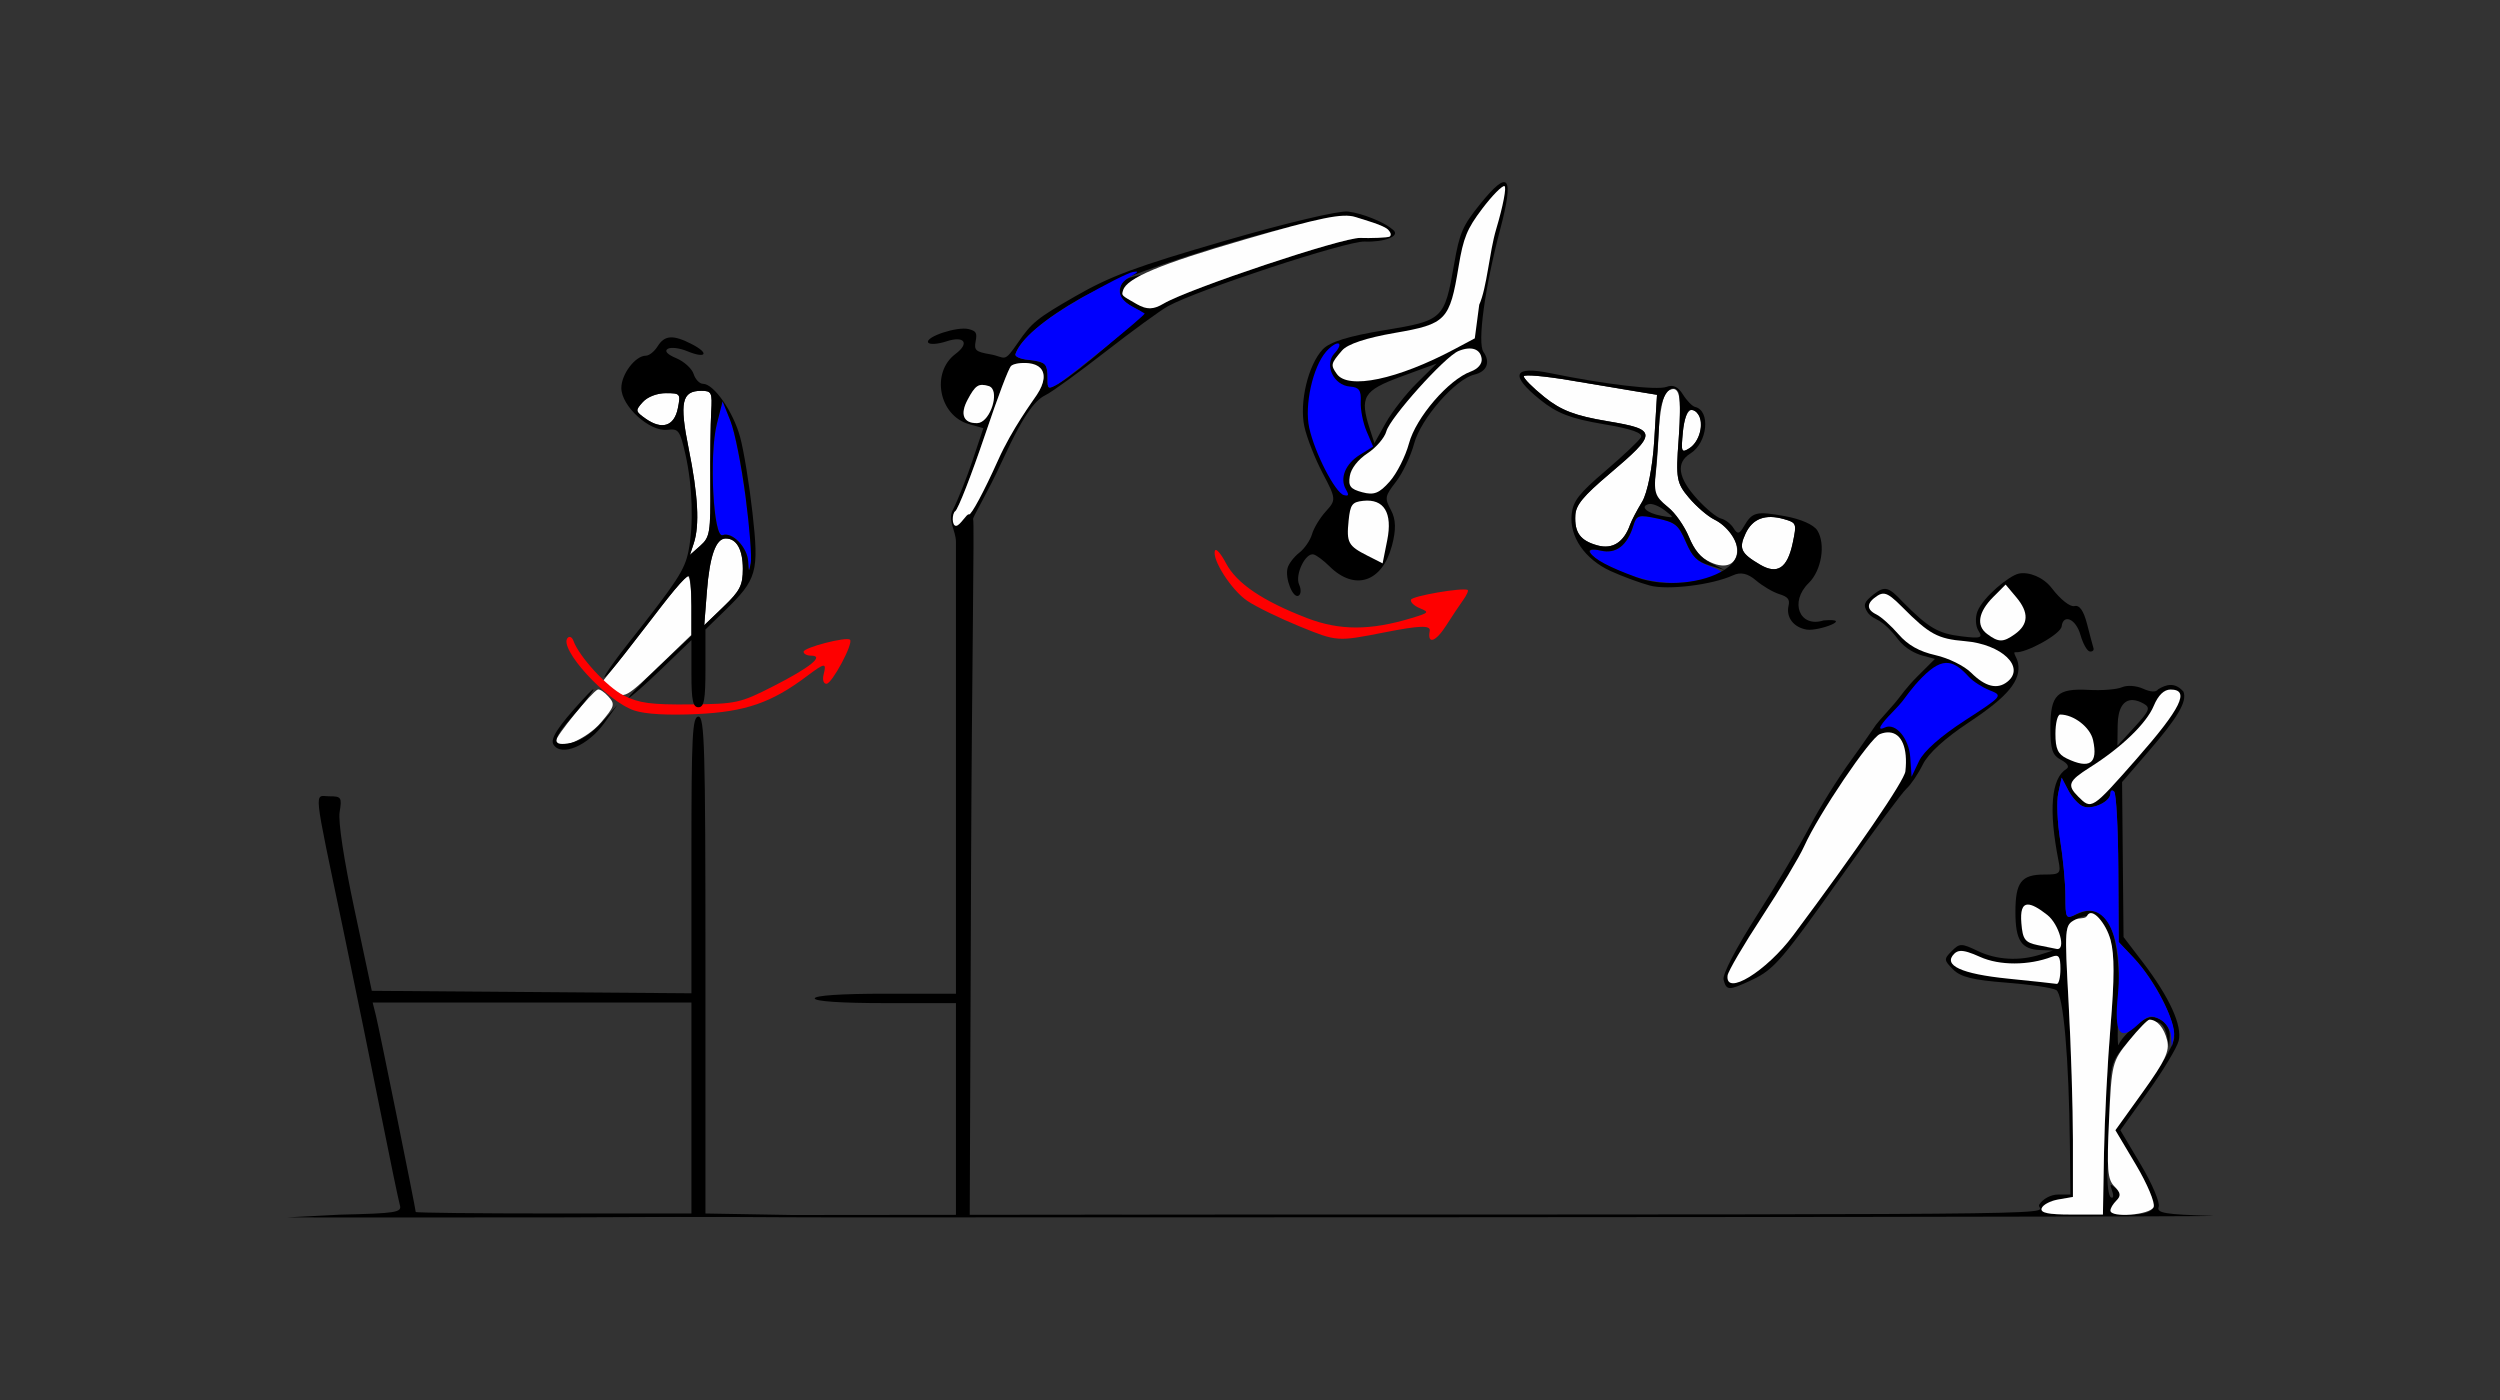 <?xml version="1.0" encoding="UTF-8" standalone="no"?>
<!-- Created with Inkscape (http://www.inkscape.org/) -->

<svg
   xmlns:dc="http://purl.org/dc/elements/1.1/"
   xmlns:cc="http://creativecommons.org/ns#"
   xmlns:rdf="http://www.w3.org/1999/02/22-rdf-syntax-ns#"
   xmlns:svg="http://www.w3.org/2000/svg"
   xmlns="http://www.w3.org/2000/svg"
   xmlns:sodipodi="http://sodipodi.sourceforge.net/DTD/sodipodi-0.dtd"
   xmlns:inkscape="http://www.inkscape.org/namespaces/inkscape"
   version="1.1"
   width="500"
   height="280"
   id="svg2"
   inkscape:version="0.91 r13725"
   sodipodi:docname="ub820900.svg">
  <rect width="100%" height="100%" fill="#333333" stroke="none"/>
  <sodipodi:namedview
     pagecolor="#c4c4c4"
     bordercolor="#666666"
     borderopacity="1"
     objecttolerance="10"
     gridtolerance="10"
     guidetolerance="10"
     inkscape:pageopacity="0"
     inkscape:pageshadow="2"
     inkscape:window-width="1617"
     inkscape:window-height="940"
     id="namedview11"
     showgrid="false"
     inkscape:zoom="1.9365079"
     inkscape:cx="258.12438"
     inkscape:cy="149.01102"
     inkscape:window-x="0"
     inkscape:window-y="0"
     inkscape:window-maximized="0"
     inkscape:current-layer="svg2" />
  <defs
     id="defs6" />
  <g
     id="g4496"
     transform="translate(2,2.895)">
    <g
       transform="translate(-4,0)"
       id="g4478">
      <path
         sodipodi:nodetypes="ccssssssssssccscsssscsscccsssccssscccsccccssccccccsssscssscsssssscssssccsscsscsccccsssccsccssscc"
         style="fill:#000000"
         d="m 436.123,134.098 c -0.856,0.005 -1.701,0.38 -2.514,0.879 -0.374,0.606 -1.486,0.555 -2.996,-0.133 -1.352,-0.616 -3.191,-0.743 -4.213,-0.293 -0.998,0.44 -3.967,0.681 -6.598,0.537 -6.397,-0.351 -7.717,0.934 -7.717,7.514 0,4.432 0.364,5.537 2.135,6.484 1.301,0.696 1.716,1.401 1.062,1.805 -3.043,1.881 -3.585,8.191 -1.58,18.373 0.505,2.564 0.313,2.75 -2.838,2.75 -4.608,0 -5.779,1.521 -5.779,7.5 0,5.667 1.162,7.452 4.949,7.6 l 2.551,0.1 -2.5,0.801 c -4.187,1.341 -8.75,1.086 -12.486,-0.695 -3.341,-1.593 -3.655,-1.593 -5.252,0.004 -1.598,1.598 -1.581,1.815 0.273,3.67 1.522,1.522 3.945,2.124 10.637,2.639 4.767,0.366 9.266,1.035 9.998,1.486 1.428,0.881 2.534,13.507 2.725,31.146 l 0.105,9.75 -2.492,0 c -1.409,0 -3.034,0.869 -3.74,2 -1.242,1.988 19.669,2 -161.008,2 l -110.598,0.113 -0.008,0.305 c 0,0 19.518,0.152 30.346,0.152 169.95,7e-4 281.956,-0.141 275.793,-0.316 -9.382,-0.267 -11.112,-0.558 -10.639,-1.793 0.311,-0.811 -1.286,-4.591 -3.549,-8.4 l -4.115,-6.926 5.516,-7.688 c 3.034,-4.228 5.799,-8.815 6.145,-10.191 0.762,-3.037 -1.851,-8.751 -7.205,-15.756 l -3.822,-5 -0.146,-15.5 -0.145,-15.5 5.18,-6 c 6.023,-6.977 7.855,-10.098 7.096,-12.078 -0.849,-0.979 -1.715,-1.343 -2.57,-1.338 z m -7.553,3.023 c 0.628,0.026 1.342,0.256 2.131,0.697 1.45,0.811 1.228,1.395 -1.781,4.68 l -3.439,3.754 0.053,-4.129 c 0.043,-3.332 1.153,-5.081 3.037,-5.002 z m -14.24,15.51 1.348,2.572 c 0.742,1.415 2.07,2.849 2.951,3.188 1.892,0.726 5.457,-0.958 5.457,-2.578 0,-0.622 0.338,-0.795 0.75,-0.383 0.412,0.412 0.785,7.351 0.828,15.418 l 0.078,14.666 3.02,3.191 c 4.63,4.893 8.762,13.427 7.992,16.496 -0.355,1.414 -3.128,6.031 -6.162,10.26 l -5.516,7.688 4.115,6.926 c 2.27,3.82 3.854,7.6 3.535,8.432 -0.383,0.998 -1.94,1.508 -4.609,1.508 -4.164,0 -4.903,-0.73 -2.832,-2.801 0.933,-0.933 0.901,-1.477 -0.146,-2.449 -1.101,-1.022 -1.231,-0.92 -0.711,0.553 0.35,0.991 0.239,1.555 -0.246,1.256 -0.485,-0.3 -0.788,-2.684 -0.676,-5.301 0.113,-2.617 0.29,-8.583 0.395,-13.258 0.186,-8.272 0.291,-8.616 3.938,-12.824 4.018,-4.637 6.75,-4.942 7.553,-0.842 l 0.424,2.166 0.135,-2.215 c 0.08,-1.301 -0.7,-2.662 -1.893,-3.301 -1.644,-0.88 -2.581,-0.648 -4.926,1.215 -1.593,1.266 -3.111,2.976 -3.375,3.801 -0.264,0.825 -0.293,-2.708 -0.064,-7.852 0.655,-14.719 -2.187,-21.028 -8.232,-18.273 -2.315,1.055 -2.374,0.966 -2.381,-3.646 -0.004,-2.601 -0.476,-7.608 -1.047,-11.129 -0.571,-3.521 -0.737,-7.771 -0.369,-9.443 l 0.668,-3.039 z m 5.064,27.662 c 2.192,-0.15 3.825,1.503 4.729,4.857 0.777,2.886 0.772,7.724 -0.018,17.189 -0.604,7.245 -1.193,18.685 -1.309,25.422 l -0.211,12.248 -6.334,0.002 c -4.622,10e-4 -6.22,-0.336 -5.916,-1.248 0.229,-0.688 1.712,-1.593 3.332,-1.762 l 2.918,-0.512 0,-11.488 c 0,-6.319 -0.383,-18.535 -0.852,-27.148 -0.837,-15.401 -0.814,-15.681 1.289,-16.807 0.848,-0.454 1.64,-0.704 2.371,-0.754 z"
         id="path4315"
         inkscape:connector-curvature="0" />
      <path
         inkscape:connector-curvature="0"
         style="fill:#fefefe"
         d="m 436.099,135.014 c -1.298,0 -2.46,1.132 -3.352,3.266 -1.468,3.514 -6.433,8.303 -12.734,12.281 -4.339,2.739 -4.671,3.566 -2.355,5.881 2.648,2.648 2.717,2.603 11.545,-7.428 9.018,-10.247 10.868,-14 6.896,-14 z"
         id="path4342" />
      <path
         inkscape:connector-curvature="0"
         style="fill:#fefefe"
         d="m 414.039,140.014 c -0.524,0 -0.953,1.732 -0.953,3.848 0,3.001 0.495,4.085 2.25,4.932 4.6,2.219 6.307,1.033 5.275,-3.666 -0.562,-2.56 -3.845,-5.113 -6.572,-5.113 z"
         id="path4340" />
      <path
         inkscape:connector-curvature="0"
         style="fill:#fefefe"
         d="m 407.541,178.019 c -1.093,0.036 -1.47,1.269 -1.266,3.74 0.27,3.254 0.704,3.828 3.311,4.381 1.65,0.35 3.337,0.689 3.75,0.754 1.949,0.307 0.498,-4.934 -1.885,-6.809 -1.778,-1.399 -3.06,-2.094 -3.91,-2.066 z"
         id="path4338" />
      <path
         inkscape:connector-curvature="0"
         style="fill:#fefefe"
         d="m 419.394,180.293 c -0.328,0.655 -1.523,0.3 -2.371,0.754 -2.103,1.126 -2.126,1.406 -1.289,16.807 0.468,8.613 0.852,20.83 0.852,27.148 l 0,11.488 -2.918,0.512 c -1.605,0.281 -3.103,1.074 -3.332,1.762 -0.303,0.912 1.294,1.25 5.916,1.248 l 6.334,-0.002 0.211,-12.248 c 0.116,-6.737 0.705,-18.177 1.309,-25.422 0.789,-9.466 0.795,-14.303 0.018,-17.189 -0.903,-3.355 -3.746,-6.822 -4.729,-4.857 z"
         id="path4336" />
      <path
         inkscape:connector-curvature="0"
         style="fill:#fefefe"
         d="m 394.07,187.295 c -0.507,0.033 -0.888,0.222 -1.225,0.559 -2.306,2.306 1.411,4.029 10.74,4.977 4.95,0.503 9.338,0.975 9.75,1.049 0.412,0.074 0.75,-1.264 0.75,-2.973 0,-2.517 -0.324,-2.983 -1.705,-2.453 -4.619,1.773 -10.467,1.786 -14.355,0.033 -1.917,-0.864 -3.11,-1.246 -3.955,-1.191 z"
         id="path4334" />
      <path
         inkscape:connector-curvature="0"
         style="fill:#fefefe"
         d="m 431.902,201.029 c -0.376,-0.008 -2.228,1.897 -4.117,4.234 -3.371,4.171 -3.445,4.466 -3.979,15.875 -0.462,9.866 -0.3,11.868 1.074,13.242 1.264,1.264 1.355,1.883 0.412,2.826 -0.664,0.664 -1.207,1.566 -1.207,2.006 0,1.534 8.033,0.877 8.641,-0.707 0.319,-0.831 -1.266,-4.612 -3.535,-8.432 l -4.115,-6.926 5.5,-7.664 c 4.49,-6.256 5.379,-8.153 4.85,-10.318 -0.611,-2.498 -1.977,-4.102 -3.523,-4.137 z"
         id="path2997-3" />
      <path
         inkscape:connector-curvature="0"
         style="fill:#0000fe"
         d="m 414.328,152.631 -0.666,3.039 c -0.367,1.672 -0.202,5.923 0.369,9.443 0.571,3.521 1.043,8.554 1.047,11.186 0.007,4.569 0.104,4.733 2.135,3.646 5.781,-3.094 9.565,4.198 8.367,16.123 -0.776,7.728 0.337,9.393 3.986,5.965 1.923,-1.806 2.699,-1.995 4.426,-1.07 1.152,0.616 2.156,2.118 2.23,3.336 l 0.135,2.215 0.434,-2.24 c 0.512,-2.655 -3.943,-11.25 -8.119,-15.664 l -2.93,-3.096 -0.078,-14.666 c -0.043,-8.067 -0.416,-15.005 -0.828,-15.418 -0.412,-0.412 -0.75,-0.24 -0.75,0.383 0,1.62 -3.565,3.304 -5.457,2.578 -0.881,-0.338 -2.21,-1.772 -2.951,-3.188 l -1.35,-2.572 z"
         id="path2991-2" />
    </g>
    <path
       style="fill:#000000"
       d="m 275.991,42.589 c -1.307,-1.006 -5.288,-2.789 -8.389,-3.178 -1.804,-0.226 -12.356,2.279 -24.621,5.845 -17.848,5.189 -22.887,7.058 -29.912,11.097 -7.684,4.418 -8.724,5.261 -11.498,9.307 -2.921,4.261 -2.382,2.845 -5.538,2.302 -2.888,-0.497 -3.247,-0.815 -2.909,-2.573 0.329,-1.71 0.125,-2.073 -1.386,-2.464 -2.258,-0.585 -8.726,1.552 -8.107,2.678 0.25,0.454 1.905,0.35 3.679,-0.233 3.578,-1.175 4.675,0.368 1.793,2.52 -4.975,3.714 -3.315,12.348 2.701,14.043 l 2.862,0.807 -2.122,6.355 c -1.167,3.496 -2.953,7.984 -3.968,9.973 -1.13,2.13 0.615,4.099 0.615,6.458 l 0,45.159 0,45.159 -14.125,0 c -8.789,0 -14.125,0.356 -14.125,0.942 0,0.586 5.336,0.942 14.125,0.942 l 14.125,0 0,21.188 0,21.188 -24.524,0 -45.241,0.04 -0.206,0.311 c 32.042,-0.023 88.688,0.071 106.381,0.03 l 0.688,-0.34 c -1.71,-0.097 -15.943,-0.04 -15.943,-0.04 l -18.398,0 0.27,-70.156 c 0.148,-38.586 0.688,-68.769 0.408,-68.969 -0.281,-0.2 2.689,-4.872 5.833,-11.722 4.803,-10.462 6.941,-12.296 8.813,-13.229 1.226,-0.611 6.583,-4.501 11.905,-8.644 5.322,-4.143 10.908,-8.211 12.413,-9.041 5.927,-3.268 35.797,-13.086 39.344,-12.932 3.801,0.165 7.332,-1.072 5.651,-2.365 z m -0.338,0.492 c 0.491,0.539 0.641,1.023 0.294,1.328 -0.271,0.238 -4.026,0.365 -5.9,0.284 -3.439,-0.15 -34.327,10.165 -39.341,13.137 -2.044,1.211 -3.329,1.24 -5.313,0.117 -3.331,-1.885 -3.548,-3.267 -0.759,-4.84 2.11,-1.19 2.107,-1.22 -0.056,-0.654 -1.724,0.451 -2.34,1.043 -2.566,2.463 -0.273,1.718 0.497,2.552 4.167,4.521 0.917,0.492 -12.571,12.217 -16.717,14.532 -1.848,1.032 -1.983,0.952 -1.952,-1.152 0.019,-1.244 -0.205,-2.536 -0.498,-2.87 -0.293,-0.333 -1.811,-0.728 -3.373,-0.879 -1.563,-0.151 -2.715,-0.661 -2.562,-1.133 0.933,-2.871 5.944,-7.158 13.107,-11.209 10.943,-6.19 50.031,-17.732 54.9,-16.212 1.975,0.802 5.485,1.49 6.567,2.567 z m -69.612,27.603 c 1.088,1.088 0.9,3.003 -0.661,5.368 -0.863,1.307 -4.964,6.828 -7.746,13.04 -2.783,6.212 -5.409,11.11 -5.835,10.886 -0.426,-0.224 -1.576,-0.184 -2.497,1.836 -0.403,0.884 -0.909,-2.054 -0.256,-2.467 0.559,-0.353 3.225,-7.177 5.925,-15.163 2.699,-7.986 4.755,-13.457 5.271,-13.909 0.516,-0.453 2.106,-0.688 3.535,-0.524 1.013,0.117 1.771,0.439 2.266,0.933 z m -9.608,4.147 c 1.198,1.754 -0.685,6.874 -3.017,6.9 -2.727,0.031 -3.452,-1.743 -1.904,-4.658 1.555,-2.93 2.195,-3.348 4.211,-2.763 0.305,0.088 0.539,0.27 0.71,0.52 z"
       id="path2989-3"
       inkscape:connector-curvature="0"
       sodipodi:nodetypes="ssscccscscccccccccsssccccccccccscscccsssccsscscsscsccsccccsccsssscccccccc" />
    <g
       id="g4488">
      <path
         sodipodi:nodetypes="ccscsccsccsssccssccccscccc"
         inkscape:connector-curvature="0"
         id="path2997-1"
         d="m 275.652,43.08 c -0.82,-0.899 -4.591,-1.95 -6.587,-2.574 -2.564,-0.801 -6.922,0.085 -22.061,4.484 -16.995,4.938 -23.634,7.711 -24.391,10.185 -0.322,1.055 -0.418,0.962 2.751,2.754 2.016,1.14 3.291,1.117 5.344,-0.1 5.014,-2.972 35.902,-13.286 39.341,-13.137 1.873,0.082 5.629,-0.046 5.9,-0.284 0.348,-0.305 0.197,-0.79 -0.296,-1.329 z m -69.611,27.604 c -0.495,-0.494 -1.252,-0.816 -2.266,-0.933 -1.428,-0.165 -3.019,0.071 -3.535,0.524 -0.516,0.453 -2.571,5.923 -5.271,13.909 -2.699,7.986 -5.366,14.809 -5.925,15.163 -0.653,0.414 -0.738,3.054 0.224,2.919 0.823,-0.115 2.102,-2.512 2.529,-2.287 0.426,0.224 3.052,-4.675 5.835,-10.886 2.783,-6.212 6.883,-11.733 7.746,-13.04 1.562,-2.365 1.75,-4.281 0.662,-5.368 z m -9.608,4.147 c -0.171,-0.25 -0.406,-0.432 -0.71,-0.52 -2.016,-0.586 -2.656,-0.168 -4.211,2.763 -1.547,2.915 -0.823,4.689 1.904,4.658 2.333,-0.026 4.215,-5.147 3.017,-6.9 z"
         style="fill:#fefefe" />
      <path
         sodipodi:nodetypes="ccscscsssccc"
         inkscape:connector-curvature="0"
         id="path2991-5"
         d="m 225.401,51.46 c -0.076,-0.057 -0.351,-0.041 -0.82,0.039 -0.932,0.16 -5.547,2.496 -10.255,5.188 -7.727,4.419 -12.201,8.225 -13.236,11.259 -0.159,0.467 0.989,0.972 2.552,1.122 3.42,0.33 3.915,0.809 3.871,3.748 -0.032,2.105 0.104,2.185 1.952,1.152 1.958,-1.094 17.718,-13.879 17.464,-14.168 -0.072,-0.082 -1.207,-0.718 -2.522,-1.415 -3.178,-1.683 -3.316,-4.346 -0.31,-5.987 1.005,-0.548 1.431,-0.846 1.305,-0.94 z"
         style="fill:#0000fe" />
      <path
         inkscape:connector-curvature="0"
         id="path3498"
         d="m 109.183,145.286 c 0,-0.997 7.167,-9.788 8.376,-10.275 0.351,-0.141 1.308,0.491 2.125,1.406 1.374,1.538 1.263,1.927 -1.47,5.163 -2.895,3.427 -9.031,5.945 -9.031,3.706 z m 11.336,-10.238 -1.99,-1.655 4.906,-6.211 c 2.698,-3.416 6.378,-8.146 8.177,-10.511 1.799,-2.365 3.586,-4.317 3.972,-4.336 0.386,-0.019 0.701,2.614 0.701,5.853 l 0,5.889 -5.374,5.182 c -7.955,7.671 -8.06,7.729 -10.393,5.789 z m 18.86,-19.654 c 0.556,-7.106 1.794,-10.595 3.761,-10.595 2.178,0 3.425,2.218 3.425,6.091 0,3.277 -0.566,4.385 -3.857,7.547 l -3.857,3.706 z m -2.616,-9.657 c 1.181,-3.589 0.855,-9.603 -1.021,-18.876 -1.883,-9.305 -1.387,-11.593 2.515,-11.593 2.063,0 2.215,0.325 1.983,4.219 -0.139,2.32 -0.218,8.876 -0.177,14.568 0.07,9.562 -0.082,10.49 -1.998,12.188 l -2.073,1.838 z m -9.649,-24.911 c -2.057,-1.454 -2.084,-1.616 -0.556,-3.309 0.944,-1.046 2.846,-1.78 4.614,-1.78 2.897,0 2.985,0.112 2.391,3.047 -0.725,3.576 -3.18,4.354 -6.449,2.042 z"
         style="fill:#fefefe"
         sodipodi:nodetypes="sssssscsscscsssssscssssssscssssss" />
      <path
         inkscape:connector-curvature="0"
         id="path3494"
         d="m 147.628,109.398 c -0.148,-2.833 -3.209,-5.989 -5.101,-5.261 -1.866,0.718 -2.737,-16.021 -1.158,-22.259 l 1.148,-4.536 1.577,3.954 c 1.741,4.364 4.706,25.096 4.065,28.428 -0.366,1.908 -0.417,1.877 -0.532,-0.326 z"
         style="fill:#0000fe"
         sodipodi:nodetypes="ssscsss" />
      <path
         inkscape:connector-curvature="0"
         id="path3492"
         d="m 124.874,139.21 c -5.559,-1.838 -15.398,-12.626 -13.295,-14.576 0.365,-0.339 0.86,-0.065 1.099,0.608 1.129,3.181 6.733,9.278 10.076,10.963 3.048,1.537 5.456,1.858 13.336,1.781 9.188,-0.09 9.926,-0.252 16.575,-3.637 7.364,-3.75 10.29,-6.113 7.568,-6.113 -0.834,0 -1.516,-0.351 -1.516,-0.78 0,-0.848 8.615,-3.078 9.287,-2.404 0.718,0.72 -3.608,8.809 -4.711,8.809 -0.596,0 -0.843,-0.817 -0.567,-1.875 0.625,-2.399 0.247,-2.358 -3.371,0.364 -7.039,5.297 -12.245,7.099 -21.854,7.564 -5.875,0.284 -10.402,0.032 -12.627,-0.704 z"
         style="fill:#fe0000"
         sodipodi:nodetypes="cscssssssssssc" />
      <path
         inkscape:connector-curvature="0"
         id="path3490"
         d="m 66.013,240.036 c 11.249,-0.264 12.392,-0.446 11.962,-1.905 -0.261,-0.887 -1.946,-8.996 -3.744,-18.019 -1.798,-9.023 -5.207,-25.688 -7.575,-37.031 -6.133,-29.371 -5.855,-26.719 -2.8,-26.719 2.409,0 2.547,0.211 2.07,3.159 -0.312,1.926 0.845,9.523 2.962,19.453 l 3.473,16.294 31.962,0.247 31.962,0.247 0,-27.669 c 0,-23.969 0.187,-27.669 1.402,-27.669 1.228,0 1.402,6.146 1.402,49.688 l 0,49.688 22.156,0.387 c 0,0 -24.529,0.354 -51.725,0.395 -30.56,0.046 -54.143,0.002 -54.143,0.002 z m 70.273,-21.33 0,-21.094 -31.877,0 -31.877,0 0.647,2.578 c 0.63,2.51 7.967,38.709 7.967,39.309 0,0.165 12.407,0.301 27.57,0.301 l 27.57,0 z m -27.596,-72.697 c -0.695,-1.127 0.881,-3.56 5.741,-8.865 4.001,-4.368 2.315,-1.654 -2.186,3.518 -3.937,4.524 -3.943,5.797 -0.025,5.02 1.831,-0.363 4.272,-1.992 6.146,-4.102 l 3.109,-3.499 -2.589,3.608 c -3.28,4.571 -8.642,6.843 -10.196,4.32 z m 27.596,-14.17 0,-6.711 -5.994,5.774 c -3.297,3.175 -6.248,5.774 -6.56,5.774 -0.311,0 2.386,-2.793 5.994,-6.207 l 6.56,-6.207 0,-5.98 c 0,-3.289 -0.237,-5.98 -0.528,-5.98 -0.65,0 -3.829,3.763 -9.248,10.945 -2.266,3.004 -5.026,6.516 -6.132,7.805 -3.224,3.757 -0.888,-0.021 3.248,-5.251 9.836,-12.44 11.303,-14.682 12.062,-18.432 1.073,-5.305 0.826,-13.134 -0.614,-19.442 -1.088,-4.768 -1.361,-5.135 -3.626,-4.867 -3.527,0.416 -9.18,-4.729 -9.18,-8.355 0,-2.778 2.804,-6.465 4.915,-6.465 0.647,0 1.702,-0.844 2.344,-1.875 1.407,-2.26 3.115,-2.359 6.892,-0.4 3.556,1.844 2.776,2.934 -0.981,1.373 -1.528,-0.635 -3.276,-0.845 -3.886,-0.466 -0.716,0.444 -0.106,1.111 1.724,1.882 1.558,0.657 3.111,2.076 3.452,3.153 0.341,1.077 1.185,1.958 1.875,1.958 2.155,0 6.019,5.533 7.41,10.609 0.732,2.673 1.85,9.506 2.483,15.184 1.328,11.901 0.93,13.298 -5.59,19.631 l -3.815,3.706 0,7.778 c 0,6.289 -0.268,7.778 -1.402,7.778 -1.116,0 -1.402,-1.371 -1.402,-6.711 z m 10.28,-20.948 c 0,-3.873 -1.247,-6.091 -3.425,-6.091 -1.967,0 -3.206,3.489 -3.761,10.595 l -0.528,6.749 3.857,-3.706 c 3.291,-3.162 3.857,-4.27 3.857,-7.547 z m 0.552,-14.456 c -0.796,-6.151 -2.156,-12.963 -3.024,-15.138 l -1.577,-3.954 -1.148,4.536 c -1.579,6.238 -0.708,22.977 1.158,22.259 1.893,-0.729 4.953,2.428 5.101,5.261 0.115,2.203 0.165,2.234 0.532,0.326 0.223,-1.159 -0.246,-7.139 -1.042,-13.29 z m -7.055,-2.379 c -0.042,-5.692 0.038,-12.248 0.177,-14.568 0.233,-3.894 0.08,-4.219 -1.983,-4.219 -3.902,0 -4.398,2.288 -2.515,11.593 1.877,9.273 2.202,15.286 1.021,18.876 l -0.771,2.344 2.073,-1.838 c 1.915,-1.698 2.067,-2.626 1.998,-12.188 z m -6.5,-15.272 c 0.595,-2.935 0.507,-3.047 -2.391,-3.047 -1.768,0 -3.67,0.734 -4.614,1.78 -1.528,1.693 -1.5,1.855 0.556,3.309 3.269,2.311 5.724,1.534 6.449,-2.042 z"
         style="fill:#000000"
         sodipodi:nodetypes="csssssscccsssccsccccccssscccsssscsccscssscsssssssssssssssssssscsssssscsssscssscsssssscsssssss" />
    </g>
    <path
       style="fill:#fe0000"
       d="m 241.007,107.218 c 0.208,-0.509 1.199,0.638 2.203,2.55 2.106,4.011 7.318,7.534 16.212,10.959 6.503,2.504 12.64,2.501 20.899,-0.009 3.502,-1.064 3.588,-1.17 1.619,-1.98 -1.144,-0.471 -1.925,-1.237 -1.735,-1.703 0.303,-0.741 10.128,-2.436 11.313,-1.953 0.246,0.1 -0.162,1.028 -0.905,2.061 -0.743,1.033 -2.271,3.325 -3.397,5.093 -2.092,3.284 -3.781,3.828 -3.274,1.053 0.214,-1.174 -1.979,-1.101 -9.117,0.305 -9.365,1.845 -9.424,1.84 -16.806,-1.169 -4.074,-1.661 -8.826,-3.976 -10.559,-5.145 -3.175,-2.142 -7.154,-8.347 -6.453,-10.063 z"
       id="path4255"
       inkscape:connector-curvature="0" />
    <g
       transform="translate(2.921,-6.207)"
       id="g4471">
      <path
         sodipodi:nodetypes="ssscccssssccssssssssscssssssscssss"
         inkscape:connector-curvature="0"
         style="fill:#000000"
         d="m 398.863,118.029 c -1.946,0.388 -7.176,4.699 -8.296,7.571 -0.476,1.221 -0.382,2.963 0.208,3.871 0.921,1.419 0.449,1.576 -3.351,1.116 -4.752,-0.575 -6.601,-1.658 -11.833,-6.93 -2.693,-2.874 -3.508,-3.264 -5.742,-1.501 -1.992,1.573 -2.2,2.168 -1.264,3.61 0.616,0.95 1.85,1.4 2.416,1.752 1.005,0.626 2.261,1.776 3.664,3.633 1.445,1.913 3.572,2.914 4.908,3.275 l 2.493,0.673 -3.584,3.573 c -1.971,1.965 -3.474,4.074 -3.81,4.487 -0.337,0.413 -0.992,1.242 -2.239,2.603 -1.022,1.114 -1.892,2.148 -2.184,2.536 -0.254,0.338 -2.355,3.495 -4.946,7.049 -2.591,3.554 -6.303,9.504 -8.248,13.224 -1.945,3.72 -6.723,11.756 -10.618,17.856 -4.186,6.557 -6.903,11.794 -6.644,12.81 0.562,2.208 1.033,2.224 5.414,0.18 4.699,-2.192 6.017,-3.717 18.857,-21.815 5.911,-8.332 11.455,-15.786 12.321,-16.568 0.866,-0.782 2.338,-2.965 3.272,-4.852 1.097,-2.216 4.385,-5.21 9.287,-8.456 7.755,-5.134 10.408,-8.357 9.739,-11.833 -0.228,-1.185 -1.213,-2.224 -0.465,-2.136 1.957,0.23 9.005,-3.564 9.196,-5.184 0.294,-2.502 2.819,-1.595 3.764,1.744 0.495,1.751 1.339,3.235 1.874,3.298 0.535,0.063 0.859,-0.245 0.72,-0.685 -0.139,-0.44 -0.713,-2.595 -1.275,-4.792 -0.688,-2.684 -1.517,-3.868 -2.526,-3.611 -0.863,0.22 -2.794,-1.307 -4.539,-3.585 -1.671,-2.182 -4.546,-3.318 -6.569,-2.915 z"
         id="path4481" />
      <path
         inkscape:connector-curvature="0"
         style="fill:#fefefe"
         d="m 396.202,120.226 -2.467,2.475 c -2.998,3.009 -3.458,5.728 -1.25,7.388 2.296,1.726 3.204,1.737 5.554,0.065 2.771,-1.972 2.868,-4.335 0.304,-7.383 l -2.141,-2.544 z"
         id="path4493" />
      <path
         inkscape:connector-curvature="0"
         style="fill:#fefefe"
         d="m 372.012,122.066 c -0.499,-0.085 -0.942,0.065 -1.455,0.398 -2.2,1.427 -2.264,2.733 -0.183,3.749 0.934,0.456 2.917,2.234 4.407,3.953 1.874,2.161 4.151,3.449 7.382,4.176 2.623,0.59 5.763,2.137 7.16,3.529 2.797,2.787 5.206,3.39 7.215,1.804 3.7,-2.921 -1.096,-7.519 -8.487,-8.135 -5.432,-0.453 -7.125,-1.373 -12.527,-6.821 -1.699,-1.713 -2.681,-2.512 -3.513,-2.653 z"
         id="path4491" />
      <path
         inkscape:connector-curvature="0"
         style="fill:#fefefe"
         d="m 372.936,149.791 c -0.566,-0.037 -1.195,0.07 -1.877,0.338 -1.968,0.773 -12.284,16.051 -15.135,22.413 -0.961,2.144 -4.764,8.498 -8.449,14.12 -3.686,5.622 -6.781,10.912 -6.881,11.756 -0.497,4.228 7.725,-0.796 13.116,-8.015 12.867,-17.23 22.239,-30.938 22.449,-32.832 0.523,-4.708 -0.77,-7.619 -3.224,-7.78 z"
         id="path2997-12" />
      <path
         sodipodi:nodetypes="ssssscccssss"
         inkscape:connector-curvature="0"
         style="fill:#0000fe"
         d="m 384.874,135.929 c -1.596,-0.242 -3.21,0.699 -5.35,2.833 -1.988,1.981 -3.614,4.367 -3.951,4.78 -0.337,0.413 -0.945,1.141 -2.128,2.34 -1.964,1.99 -3.327,3.831 -1.39,2.928 2.14,-0.998 4.815,2.154 5.078,5.983 l 0.265,3.864 1.489,-3.133 c 0.934,-1.967 4.34,-4.984 9.154,-8.107 7.631,-4.951 7.654,-4.979 4.961,-6.05 -1.488,-0.592 -3.377,-1.819 -4.197,-2.728 -1.46,-1.618 -2.689,-2.522 -3.931,-2.71 z"
         id="path4501" />
    </g>
    <g
       transform="matrix(-0.259,0.966,-0.966,-0.259,872.5,-98.671)"
       id="g4410">
      <path
         style="fill:#000000"
         d="m 312.656,513.727 c -0.86,-0.101 -1.769,0.319 -2.566,1.279 -1.377,1.659 -12.549,3.078 -24.527,3.115 -11.095,0.035 -12.199,1.482 -3.93,5.152 5.18,2.299 6.648,2.518 13.021,1.947 11.167,-1 11.46,-0.819 16.379,10.068 2.961,6.554 5.077,9.91 6.859,10.879 3.729,2.028 11.497,1.82 15.867,-0.424 2.041,-1.048 5.68,-3.73 8.086,-5.961 4.233,-3.925 4.465,-4.01 7.199,-2.596 1.554,0.804 3.862,1.477 5.127,1.494 1.265,0.018 3.173,0.693 4.24,1.5 1.068,0.808 2.669,1.469 3.559,1.469 2.148,0 5.691,-2.643 4.773,-3.561 -0.398,-0.398 -1.369,-0.191 -2.154,0.461 -1.671,1.387 -6.637,0.436 -6.584,-1.26 0.019,-0.628 0.679,-2.266 1.465,-3.641 3.524,-6.165 0.366,-11 -7.186,-11 -3.323,0 -5.31,0.586 -6.834,2.018 -2.015,1.893 -2.372,1.924 -5.781,0.5 -1.999,-0.835 -5.732,-1.518 -8.295,-1.518 -5.169,0 -14.602,-4.634 -16.445,-8.078 -0.602,-1.124 -1.413,-1.745 -2.273,-1.846 z m 2.096,9.711 4.789,2.807 c 2.634,1.544 6.822,3.322 9.307,3.953 l 4.52,1.146 -2.449,1.586 c -5.737,3.715 -7.129,3.321 -11.824,-3.336 l -4.342,-6.156 z"
         id="path4370"
         inkscape:connector-curvature="0" />
      <path
         inkscape:connector-curvature="0"
         style="fill:#fefefe"
         d="m 317.122,542.386 c -1.514,-0.728 -3.69,-4.031 -6.12,-9.291 -4.364,-9.446 -5.257,-9.937 -16.123,-8.866 -5.804,0.572 -7.703,0.332 -12.381,-1.567 -3.039,-1.234 -5.526,-2.639 -5.526,-3.123 0,-0.484 3.938,-0.77 8.75,-0.635 4.812,0.135 11.794,-1.249 15.472,-0.638 l 6.722,-0.885 3.116,3.336 c 8.817,9.439 13.402,18.467 10.905,21.476 -1.405,1.693 -1.675,1.704 -4.816,0.194 z"
         id="path4383" />
      <path
         inkscape:connector-curvature="0"
         style="fill:#fefefe"
         d="m 335.666,532.146 c -1.543,-1.372 -3.884,-2.495 -5.202,-2.495 -2.823,0 -17.432,-7.41 -19.242,-9.759 -1.698,-2.205 -1.572,-4.18 0.314,-4.904 0.946,-0.363 2.135,0.215 3.009,1.463 2.707,3.865 11.718,8.2 17.049,8.201 2.683,8.6e-4 6.453,0.788 8.378,1.75 2.834,1.416 3.5,2.32 3.5,4.748 0,2.468 -0.443,3.043 -2.5,3.245 -1.515,0.148 -3.606,-0.738 -5.306,-2.25 z"
         id="path4381" />
      <path
         inkscape:connector-curvature="0"
         style="fill:#fefefe"
         d="m 345.082,530.529 c -1.511,-3.907 0.783,-6.324 6.347,-6.687 l 4.727,-0.309 -0.698,3.309 c -0.9,4.268 -1.424,4.762 -5.808,5.473 -3.188,0.517 -3.764,0.292 -4.569,-1.786 z"
         id="path2997-7" />
      <path
         inkscape:connector-curvature="0"
         style="fill:#0000fe"
         d="m 318.222,545.43 c -1.238,-0.597 -2.25,-1.482 -2.25,-1.968 0,-0.485 0.937,-0.381 2.083,0.233 2.762,1.478 6.263,-1.452 5.639,-4.72 -0.341,-1.783 0.137,-2.355 2.379,-2.847 1.543,-0.339 3.978,-1.539 5.411,-2.666 l 2.606,-2.05 2.256,2.119 c 2.511,2.359 5.604,2.742 7.427,0.919 0.933,-0.933 1.2,-0.908 1.2,0.115 0,1.783 -6.647,7.812 -11.21,10.169 -4.087,2.11 -11.883,2.459 -15.54,0.696 z"
         id="path2993-17" />
    </g>
    <g
       transform="matrix(0.684,-0.729,0.729,0.684,-338.934,0.648)"
       id="g4417">
      <path
         sodipodi:nodetypes="sssscsscssssssssssssssssssssssss"
         inkscape:connector-curvature="0"
         style="fill:#fefefe"
         id="path2997-3-9"
         d="m 372.344,551.153 c 1.446,2.722 4.041,3.378 7.45,1.884 0.814,-0.357 3.062,-0.979 4.995,-1.382 2.013,-0.42 6.536,-3.242 10.585,-6.603 l 7.07,-5.87 -2.424,-3.615 c -1.333,-1.988 -4.683,-7.015 -7.444,-11.17 -2.761,-4.155 -5.307,-7.389 -5.657,-7.187 -0.35,0.202 -0.447,2.832 -0.215,5.844 0.327,4.26 1.464,7.043 5.118,12.526 5.649,8.48 5.193,8.933 -7.533,7.474 -6.714,-0.769 -9.025,-0.622 -10.572,0.676 -2.699,2.264 -3.063,4.238 -1.372,7.423 z m 15.21,5.262 c 0.178,1.471 -0.457,4.477 -1.411,6.679 -1.258,2.902 -1.485,4.765 -0.825,6.767 2.288,6.946 8.915,1.771 6.764,-5.281 -0.419,-1.373 -0.546,-4.363 -0.283,-6.645 0.441,-3.818 1.004,-4.571 7.074,-9.47 7.036,-5.679 8.269,-7.507 5.555,-8.234 -1.01,-0.271 -4.117,1.637 -7.67,4.71 -3.284,2.841 -6.668,5.485 -7.519,5.877 -1.801,0.828 -2.13,1.92 -1.685,5.598 z m 4.222,21.06 c 0.888,3.916 3.218,4.467 7.617,1.8 3.427,-2.078 3.496,-2.213 2.307,-4.532 -1.783,-3.478 -4.233,-4.684 -7.397,-3.641 -3.125,1.029 -3.515,2.014 -2.526,6.373 z m 7.262,-26.265 c 2.202,0.59 5.596,-1.093 6.116,-3.033 0.723,-2.699 -1.179,-2.766 -4.553,-0.162 -3.234,2.496 -3.342,2.718 -1.563,3.195 z" />
      <path
         sodipodi:nodetypes="ssssssss"
         inkscape:connector-curvature="0"
         style="fill:#0000fe"
         id="path2991-8"
         d="m 370.538,554.443 c 1.626,6.349 4.762,11.584 8.969,14.973 5.862,4.723 6.865,4.916 5.187,1 -1.093,-2.552 -1.04,-3.956 0.265,-6.953 1.45,-3.331 1.391,-4.158 -0.527,-7.322 -1.982,-3.269 -2.339,-3.48 -4.271,-2.525 -3.777,1.866 -6.577,1.415 -8.154,-1.315 -1.576,-2.729 -2.407,-1.518 -1.469,2.142 z" />
      <path
         sodipodi:nodetypes="ssccsssssssssssssssssssssscssssccssscsssssccssssssccscssssssscccssssscsccscsc"
         id="path2989-2"
         d="m 404.6,581.152 c -0.835,3.115 -5.284,6.094 -8.856,5.931 -5.444,-0.248 -7.823,4.837 -3.412,7.291 4.611,4.171 -2.247,0.814 -3.639,-1.185 -1.494,-2.239 -1.072,-4.752 0.999,-5.948 1.105,-0.638 1.2,-1.324 0.407,-2.944 -0.569,-1.162 -1.101,-3.529 -1.183,-5.259 -0.104,-2.188 -0.839,-3.424 -2.412,-4.06 -4.211,-1.702 -11.11,-7.45 -12.861,-10.713 -0.958,-1.785 -2.421,-5.238 -3.249,-7.675 -1.841,-5.413 -0.651,-10.825 2.977,-13.54 2.101,-1.572 4.034,-1.748 10.875,-0.984 4.576,0.511 8.971,0.779 9.766,0.597 0.999,-0.229 0.004,-2.498 -3.212,-7.331 -3.639,-5.469 -4.748,-8.21 -5.072,-12.533 -0.591,-7.88 1.293,-8.622 5.307,-2.088 5.777,9.403 12.032,17.873 13.861,18.768 1.278,0.625 1.624,1.666 1.147,3.446 -0.376,1.402 -0.445,2.965 -0.154,3.473 1.608,2.81 -3.529,6.738 -7.441,5.69 -3.364,-0.901 -5.266,1.519 -5.71,7.266 -0.202,2.61 -0.013,5.358 0.42,6.108 0.433,0.75 0.574,2.16 0.313,3.135 -0.389,1.453 -0.091,1.683 1.66,1.274 3.256,-0.761 3.957,-0.31 7.121,4.581 1.766,2.729 2.698,5.392 2.348,6.701 z m -2.24,-4.274 c 0.137,-0.524 -0.141,-1.12 -0.661,-2.135 -1.783,-3.478 -4.233,-4.685 -7.397,-3.642 -3.125,1.029 -3.515,2.014 -2.527,6.374 0.888,3.916 3.219,4.467 7.618,1.801 1.928,-1.169 2.791,-1.724 2.968,-2.398 z m 2.859,-28.956 c 0.18,-0.651 0.076,-1.295 -0.428,-1.829 -0.394,-0.418 -2.28,0.447 -4.191,1.922 -3.234,2.496 -3.343,2.718 -1.564,3.194 2.547,0.682 5.643,-1.334 6.183,-3.287 z m 0.577,-6.009 c 0.673,-2.511 -3.166,-2.025 -6.43,0.815 -1.856,1.615 -5.319,4.447 -7.694,6.293 -4,3.11 -4.302,3.625 -4.11,6.979 0.117,2.057 -0.526,5.218 -1.488,7.319 -1.231,2.691 -1.448,4.534 -0.799,6.754 l 0.848,2.896 c 1.824,0.448 3.437,0.322 4.513,-0.619 1.586,-1.387 2.269,-5.065 1.444,-7.772 -0.419,-1.373 -0.545,-4.364 -0.282,-6.645 0.441,-3.818 1.004,-4.571 7.075,-9.47 3.627,-2.928 6.742,-5.875 6.923,-6.55 z m -3.352,-2.732 -2.424,-3.616 c -1.333,-1.988 -4.684,-7.014 -7.445,-11.169 -2.761,-4.155 -5.307,-7.39 -5.657,-7.187 -0.35,0.202 -0.447,2.832 -0.215,5.845 0.327,4.26 1.465,7.043 5.118,12.527 5.649,8.48 5.194,8.932 -7.533,7.473 -6.714,-0.769 -9.025,-0.622 -10.572,0.675 -2.699,2.264 -3.064,4.238 -1.372,7.423 1.446,2.722 4.041,3.379 7.45,1.885 0.814,-0.357 3.062,-0.98 4.995,-1.383 2.013,-0.42 6.537,-3.241 10.585,-6.603 z m -16.355,33.781 -1.351,-2.768 c -1.156,-2.368 -1.115,-3.659 0.212,-6.709 1.461,-3.356 1.404,-4.174 -0.517,-7.343 -1.982,-3.269 -2.339,-3.48 -4.271,-2.525 -3.777,1.866 -6.578,1.414 -8.154,-1.315 -0.843,-1.46 -1.573,-2.003 -1.743,-1.296 -0.394,1.628 0.447,4.728 2.773,10.208 2.388,5.626 8.417,10.593 13.052,11.749 z m 0.649,-15.034 c 0.047,-0.246 -0.004,-0.832 -0.091,-1.767 -0.129,-1.394 -0.692,-2.836 -1.25,-3.204 -1.625,-1.073 -1.628,0.917 -0.005,3.43 0.917,1.419 1.268,1.952 1.346,1.542 z"
         style="fill:#000000"
         inkscape:connector-curvature="0" />
    </g>
  </g>
</svg>
